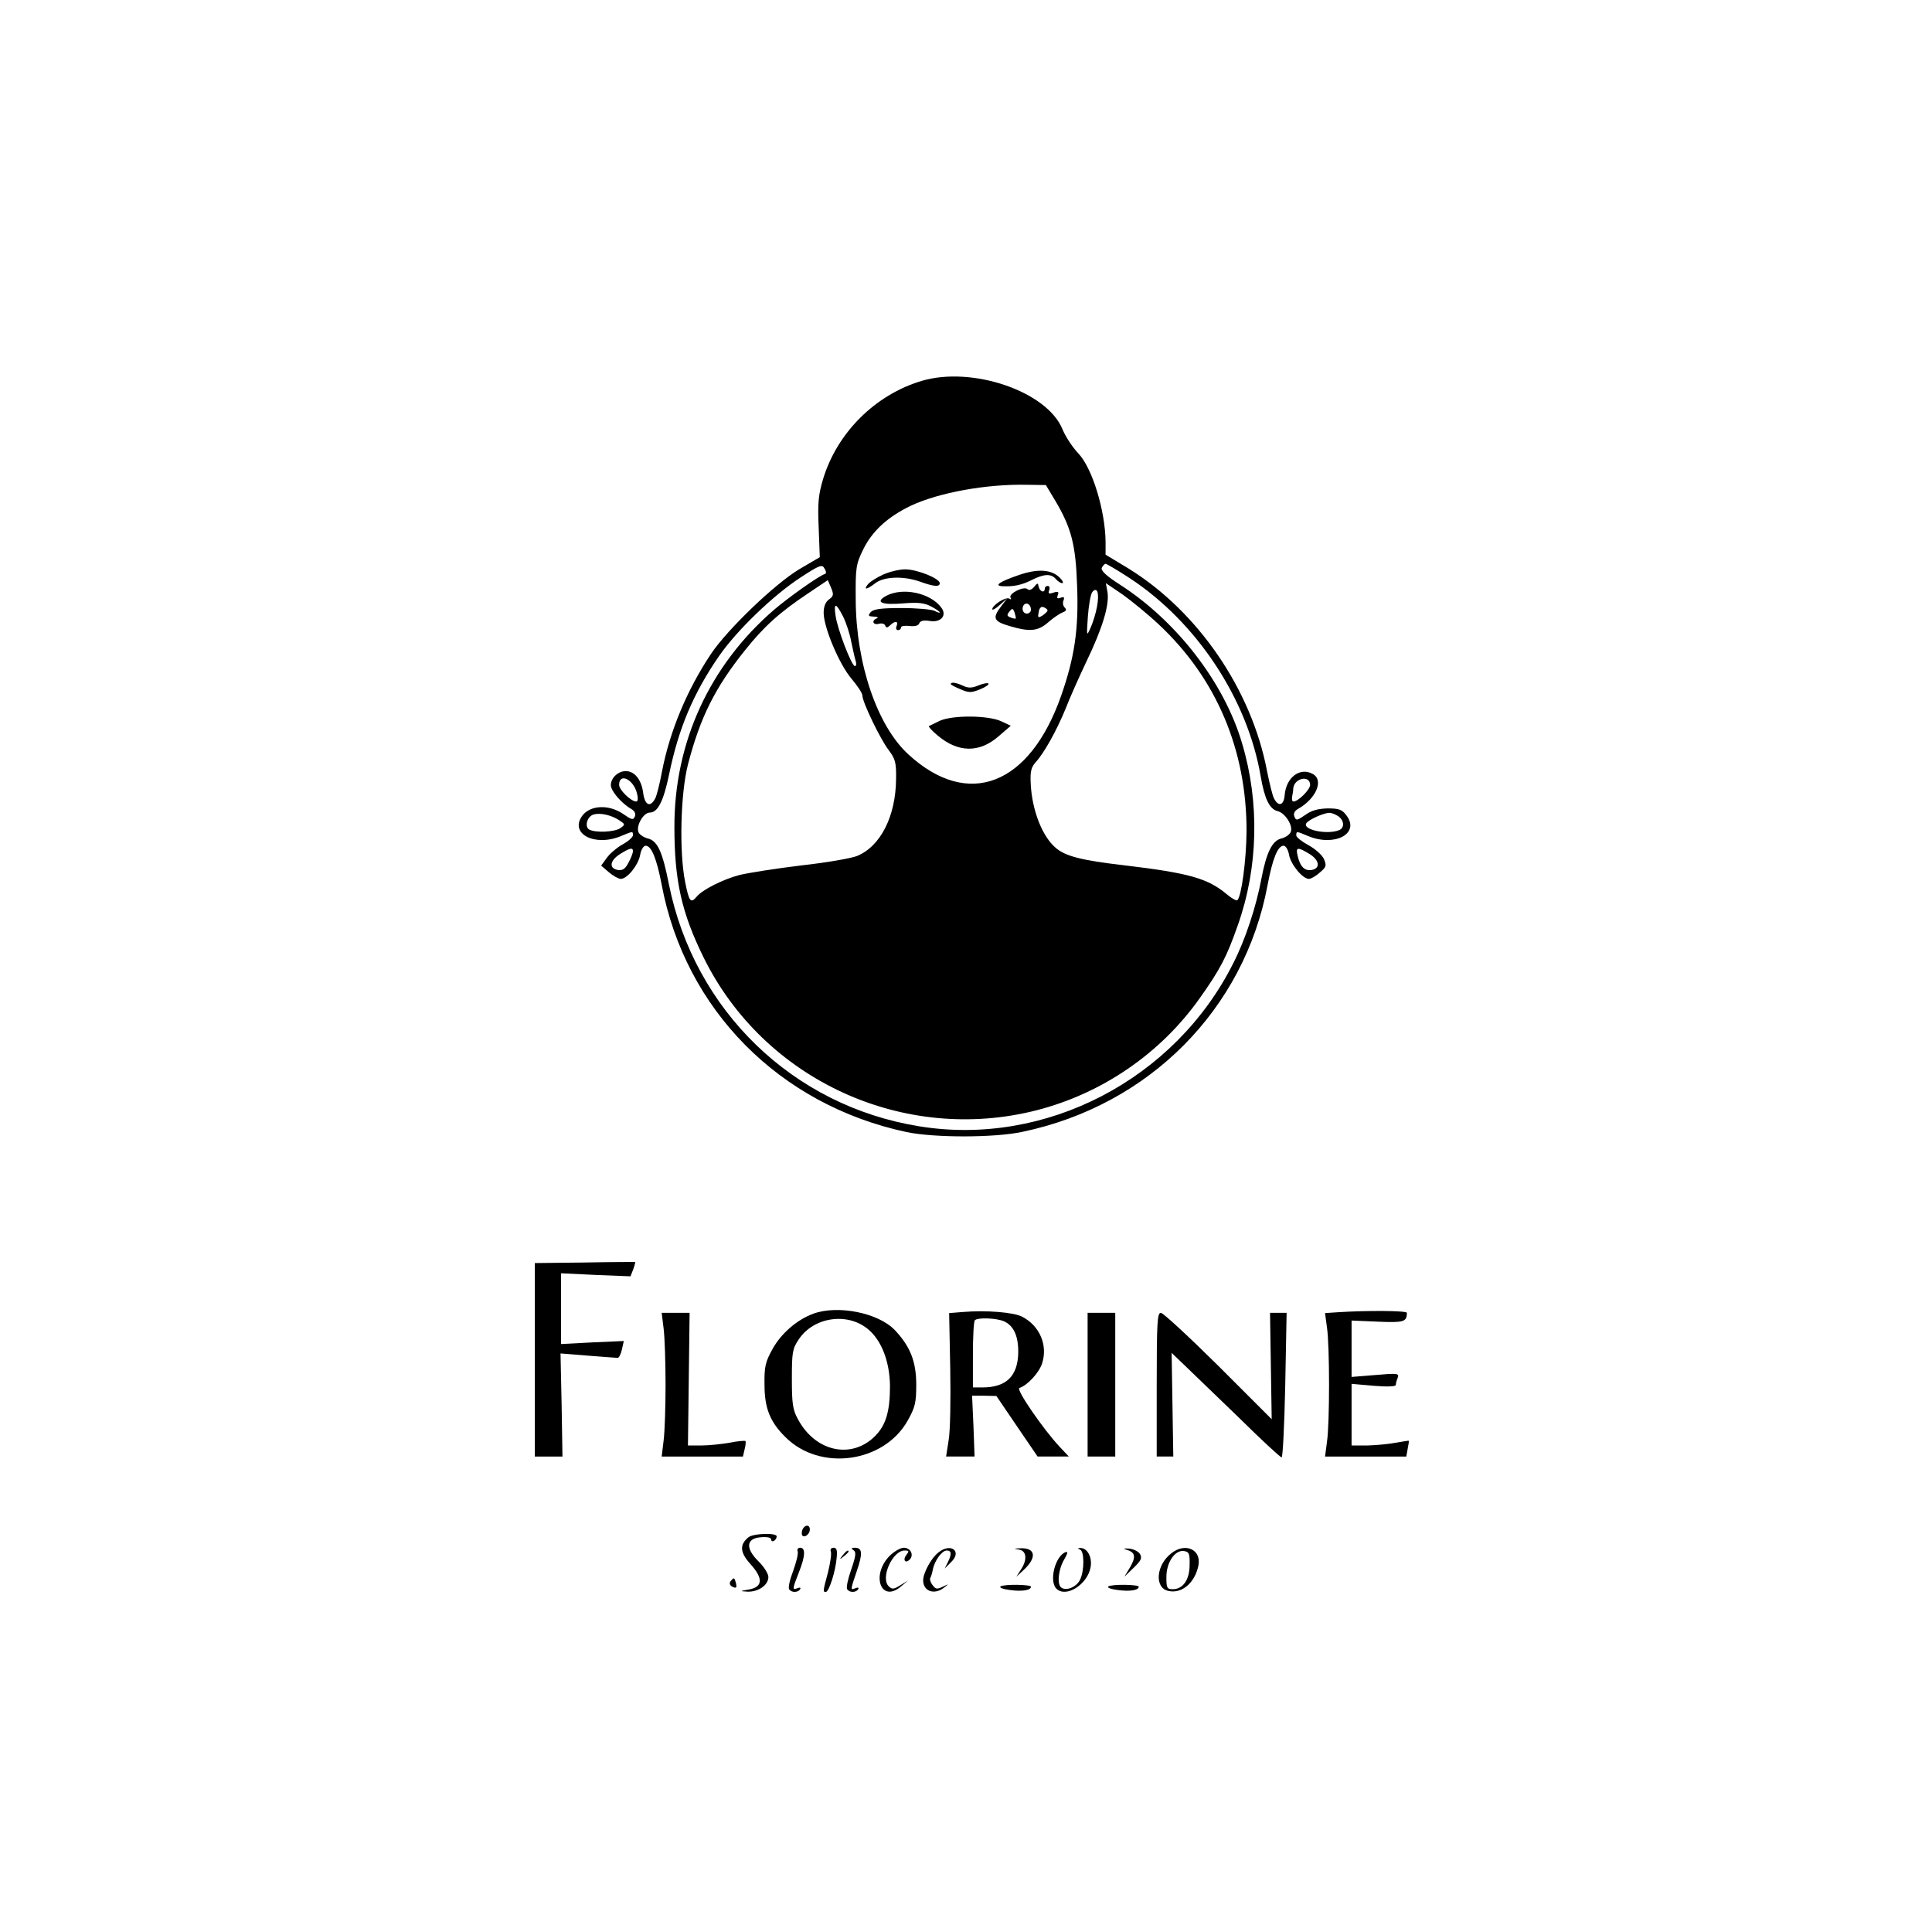 <?xml version="1.0" standalone="no"?>
<!DOCTYPE svg PUBLIC "-//W3C//DTD SVG 20010904//EN"
 "http://www.w3.org/TR/2001/REC-SVG-20010904/DTD/svg10.dtd">
<svg version="1.0" xmlns="http://www.w3.org/2000/svg"
 width="699pt" height="694pt" viewBox="0 0 699 694"
 preserveAspectRatio="xMidYMid meet">

<g transform="translate(0,694) scale(0.1,-0.1)"
fill="#000000" stroke="none">
<path d="M3335 5562 c-168 -50 -306 -187 -357 -355 -17 -57 -20 -87 -16 -176
l4 -107 -75 -44 c-88 -53 -258 -216 -318 -305 -87 -130 -150 -281 -178 -427
-8 -43 -19 -88 -25 -98 -18 -33 -37 -23 -43 21 -6 48 -31 79 -63 79 -28 0 -54
-25 -54 -51 0 -21 40 -67 74 -86 12 -7 17 -17 13 -27 -6 -14 -11 -13 -44 10
-51 34 -117 31 -146 -7 -48 -65 44 -114 140 -74 43 18 43 18 43 3 0 -7 -17
-22 -37 -33 -20 -11 -46 -33 -57 -48 l-21 -29 28 -24 c15 -13 35 -24 43 -24
23 0 63 49 70 86 3 19 12 34 20 34 21 0 40 -47 58 -141 85 -452 426 -797 886
-895 100 -21 320 -21 420 1 458 96 802 443 886 892 18 96 37 143 58 143 8 0
17 -15 20 -34 7 -35 49 -86 72 -86 7 0 25 10 39 23 24 20 25 25 15 49 -7 15
-32 37 -56 50 -24 13 -44 29 -44 35 0 16 0 16 43 -2 96 -40 188 9 139 74 -16
22 -27 26 -69 26 -34 -1 -58 -7 -81 -24 -29 -20 -33 -21 -39 -5 -4 11 1 20 13
27 66 37 95 105 53 127 -46 25 -96 -13 -101 -77 -3 -37 -22 -43 -38 -13 -6 10
-17 56 -26 101 -56 294 -250 577 -501 732 l-83 50 0 46 c-1 113 -48 268 -99
321 -20 21 -46 60 -57 87 -56 137 -326 229 -509 175z m482 -432 c59 -99 75
-160 80 -310 6 -156 -9 -258 -58 -398 -114 -324 -336 -410 -552 -212 -113 103
-190 328 -191 560 -1 118 1 128 27 182 33 67 89 118 172 158 102 48 274 79
419 76 l70 -1 33 -55z m-833 -267 c-22 -7 -129 -83 -182 -128 -234 -201 -363
-481 -362 -788 0 -193 26 -310 106 -472 219 -444 725 -675 1205 -552 237 61
447 205 588 403 76 107 99 151 140 268 73 207 79 442 15 656 -64 219 -236 442
-441 574 -50 32 -70 51 -67 61 4 8 10 15 14 15 4 0 43 -23 86 -51 243 -159
427 -437 475 -717 14 -82 32 -120 62 -127 28 -7 58 -56 46 -77 -5 -9 -20 -19
-34 -22 -32 -8 -53 -50 -71 -144 -19 -102 -58 -221 -102 -307 -211 -421 -680
-665 -1137 -590 -457 74 -813 419 -905 876 -23 117 -41 156 -75 165 -14 3 -29
13 -34 21 -12 22 16 73 40 73 29 0 50 42 70 139 34 165 87 292 181 428 63 91
195 219 295 284 69 45 78 48 86 32 7 -11 7 -18 1 -20z m15 -92 c-12 -9 -19
-25 -19 -48 0 -53 57 -188 101 -239 21 -25 39 -52 39 -60 0 -24 65 -159 96
-199 23 -31 27 -44 26 -103 -1 -135 -56 -244 -141 -279 -19 -8 -109 -24 -200
-34 -91 -11 -193 -27 -226 -35 -60 -16 -134 -53 -155 -79 -21 -25 -27 -17 -41
53 -22 109 -17 320 10 426 44 169 97 277 207 414 68 85 124 136 229 206 l70
47 12 -28 c10 -24 9 -30 -8 -42z m1193 -90 c209 -195 319 -455 318 -750 -1
-103 -18 -232 -33 -248 -4 -3 -20 6 -38 21 -69 58 -136 77 -370 105 -156 18
-214 33 -249 63 -50 42 -87 139 -91 235 -2 42 2 57 18 75 31 34 76 115 108
193 15 39 49 115 75 170 59 122 84 206 77 252 l-6 33 62 -42 c33 -24 92 -72
129 -107z m-223 64 c-4 -23 -15 -58 -23 -76 -15 -33 -15 -32 -10 41 3 41 10
80 16 88 18 21 26 -4 17 -53z m-919 -35 c11 -22 25 -64 30 -93 6 -28 13 -60
16 -69 3 -10 2 -18 -3 -18 -12 0 -64 136 -70 183 -7 48 1 47 27 -3z m-745
-642 c4 -16 3 -28 -3 -28 -19 0 -62 42 -62 60 0 46 53 20 65 -32z m2435 32 c0
-17 -43 -60 -60 -60 -5 0 -7 8 -5 18 2 9 4 22 4 29 3 38 61 50 61 13z m-2501
-127 c23 -15 24 -16 6 -29 -21 -15 -92 -18 -114 -5 -17 11 -6 48 17 54 24 7
63 -2 91 -20z m2604 13 c21 -16 22 -42 1 -50 -44 -17 -132 2 -118 25 8 13 63
38 84 38 8 0 23 -6 33 -13z m-2553 -126 c0 -6 -7 -25 -16 -41 -11 -22 -21 -29
-37 -27 -34 5 -32 33 5 57 37 23 48 26 48 11z m2448 -10 c37 -23 40 -53 6 -58
-24 -3 -40 12 -49 51 -8 32 -1 34 43 7z"/>
<path d="M3195 4861 c-22 -10 -46 -25 -54 -34 -19 -23 -5 -21 26 3 31 24 102
27 163 5 50 -18 70 -19 70 -5 0 17 -82 50 -125 50 -22 0 -58 -9 -80 -19z"/>
<path d="M3685 4859 c-67 -23 -90 -38 -59 -40 41 -2 70 4 106 22 45 23 71 24
88 4 7 -8 17 -15 23 -15 6 0 2 9 -9 20 -30 30 -80 33 -149 9z"/>
<path d="M3741 4816 c-9 -10 -18 -13 -23 -8 -13 13 -70 -16 -62 -30 4 -7 2 -8
-4 -4 -13 8 -61 -23 -62 -38 0 -5 12 1 27 15 l27 24 -22 -29 c-32 -42 -28 -54
30 -71 74 -22 103 -19 140 13 18 16 42 32 52 36 14 5 16 10 8 18 -6 6 -8 17
-4 26 4 11 1 14 -11 9 -12 -4 -14 -2 -10 10 5 12 1 14 -15 9 -17 -6 -21 -4
-16 8 3 9 1 16 -5 16 -6 0 -11 -4 -11 -10 0 -17 -18 -11 -22 7 -3 15 -4 15
-17 -1z m-11 -82 c0 -8 -7 -14 -15 -14 -15 0 -21 21 -9 33 10 9 24 -2 24 -19z
m60 -3 c0 -3 -8 -11 -18 -18 -17 -10 -18 -8 -14 12 2 15 9 22 18 18 8 -3 14
-8 14 -12z m-115 -29 c-1 -1 -10 0 -19 4 -13 5 -14 9 -4 21 10 13 13 13 19 -4
3 -10 5 -19 4 -21z"/>
<path d="M3206 4784 c-42 -23 -16 -34 64 -27 50 4 74 2 98 -11 18 -9 32 -19
32 -22 0 -2 -9 0 -19 6 -11 5 -64 10 -119 10 -76 0 -102 -4 -112 -15 -10 -13
-9 -15 11 -16 13 0 18 -3 12 -6 -21 -8 -15 -26 7 -20 10 3 21 0 23 -7 3 -8 8
-8 18 2 18 17 30 15 23 -3 -4 -8 -1 -15 5 -15 6 0 11 4 11 10 0 5 14 7 31 5
19 -2 32 1 35 10 4 9 16 12 39 8 39 -6 62 20 41 48 -39 54 -140 75 -200 43z"/>
<path d="M3440 4465 c0 -3 16 -11 35 -19 31 -13 39 -13 71 0 20 8 34 18 30 21
-3 3 -19 0 -36 -7 -24 -10 -37 -10 -56 -1 -26 12 -44 14 -44 6z"/>
<path d="M3400 4332 c-19 -9 -37 -18 -39 -19 -3 -2 11 -17 30 -33 75 -64 152
-65 222 -4 l44 38 -36 17 c-48 21 -174 22 -221 1z"/>
<path d="M2115 2372 l-180 -2 0 -350 0 -350 50 0 50 0 -3 186 -4 187 99 -8
c54 -4 102 -8 107 -8 5 -1 12 12 16 30 l7 31 -113 -5 -114 -6 0 128 0 128 126
-6 125 -5 10 25 c5 14 8 26 7 27 -2 0 -84 0 -183 -2z"/>
<path d="M2943 2187 c-60 -22 -117 -72 -148 -128 -26 -47 -30 -64 -29 -129 0
-85 20 -135 76 -190 125 -125 356 -93 442 60 27 48 31 65 31 130 0 84 -22 139
-78 198 -60 62 -205 91 -294 59z m196 -55 c50 -40 80 -118 81 -207 0 -92 -15
-142 -54 -181 -85 -85 -216 -57 -279 61 -19 34 -22 57 -22 146 0 96 2 109 25
143 53 80 174 99 249 38z"/>
<path d="M3484 2193 l-50 -4 4 -202 c2 -111 0 -228 -6 -259 l-9 -58 52 0 51 0
-4 110 -5 110 44 0 44 -1 74 -109 75 -110 57 0 56 0 -33 35 c-59 63 -159 208
-146 213 29 9 71 55 82 88 22 66 -8 137 -72 170 -31 16 -130 24 -214 17z m149
-34 c35 -16 52 -54 51 -114 -2 -85 -44 -125 -130 -125 l-34 0 0 118 c0 65 3
122 7 125 10 11 80 8 106 -4z"/>
<path d="M4839 2192 l-45 -3 7 -52 c10 -67 10 -347 0 -414 l-7 -53 147 0 147
0 5 28 c3 15 5 28 4 29 -1 1 -22 -3 -47 -7 -25 -5 -71 -9 -102 -10 l-58 0 0
111 0 112 80 -7 c48 -4 80 -3 80 3 0 5 3 17 7 26 6 16 -1 17 -80 10 l-87 -7 0
102 0 102 95 -4 c94 -4 105 -1 105 32 0 8 -145 9 -251 2z"/>
<path d="M2401 2133 c4 -32 7 -123 7 -203 0 -80 -3 -171 -7 -202 l-7 -58 147
0 147 0 6 26 c4 15 5 28 3 30 -2 2 -28 0 -57 -6 -29 -5 -75 -10 -102 -10 l-49
0 3 240 3 240 -51 0 -50 0 7 -57z"/>
<path d="M3935 1930 l0 -260 50 0 50 0 0 260 0 260 -50 0 -50 0 0 -260z"/>
<path d="M4185 1930 l0 -260 30 0 30 0 -3 187 -3 188 48 -46 c26 -25 114 -110
195 -188 80 -79 150 -144 155 -144 4 -1 10 116 13 261 l5 262 -30 0 -30 0 3
-192 3 -193 -193 193 c-106 105 -200 192 -208 192 -13 0 -15 -36 -15 -260z"/>
<path d="M2903 1405 c-3 -9 -3 -18 0 -21 9 -9 27 6 27 22 0 19 -19 18 -27 -1z"/>
<path d="M2708 1378 c-33 -27 -31 -55 7 -97 47 -52 45 -83 -5 -92 -34 -6 -35
-6 -5 -8 39 -1 75 24 75 53 0 12 -16 37 -35 56 -49 48 -46 84 8 88 22 2 37 -1
37 -8 0 -6 5 -8 10 -5 6 3 10 10 10 16 0 14 -84 11 -102 -3z"/>
<path d="M2886 1327 c3 -8 -5 -39 -16 -70 -12 -31 -19 -61 -15 -67 8 -13 32
-13 40 0 3 6 -1 7 -9 4 -20 -8 -20 -5 4 56 24 60 25 90 5 90 -8 0 -12 -6 -9
-13z"/>
<path d="M3006 1326 c3 -7 -2 -41 -10 -74 -19 -70 -19 -72 -8 -72 11 0 35 74
39 123 3 28 0 37 -11 37 -9 0 -13 -6 -10 -14z"/>
<path d="M3088 1331 c10 -6 9 -20 -8 -69 -12 -34 -19 -66 -15 -72 8 -13 32
-13 40 0 3 6 -1 7 -9 4 -20 -8 -20 -9 4 62 22 64 20 84 -7 84 -13 0 -15 -2 -5
-9z"/>
<path d="M3220 1312 c-71 -71 -32 -175 41 -111 l24 20 -28 -17 c-24 -15 -30
-15 -42 -3 -30 30 14 129 58 129 16 0 17 -2 7 -15 -15 -18 -5 -34 11 -18 17
17 3 43 -21 43 -12 0 -34 -13 -50 -28z"/>
<path d="M3394 1322 c-25 -20 -54 -73 -54 -100 0 -40 41 -54 76 -26 18 14 18
14 -5 3 -21 -10 -26 -9 -37 6 -8 10 -11 22 -8 26 3 5 7 19 9 30 6 32 33 69 50
69 18 0 19 -13 4 -43 l-11 -22 22 22 c43 40 0 73 -46 35z"/>
<path d="M3688 1333 c27 -5 29 -38 5 -73 l-16 -25 26 24 c50 46 44 82 -13 79
-23 -1 -24 -1 -2 -5z"/>
<path d="M3908 1333 c15 -6 16 -74 0 -108 -12 -26 -48 -42 -67 -30 -18 10 -12
67 9 102 13 23 15 30 5 27 -38 -15 -60 -105 -33 -132 35 -35 114 16 124 79 6
36 -13 70 -39 68 -9 0 -8 -2 1 -6z"/>
<path d="M4075 1333 c32 -9 36 -25 14 -63 l-21 -35 34 33 c27 26 31 35 22 50
-6 9 -24 18 -40 19 -19 1 -22 0 -9 -4z"/>
<path d="M4238 1320 c-55 -42 -62 -124 -12 -136 49 -12 97 28 110 92 11 58
-48 84 -98 44z m66 -42 c0 -54 -24 -88 -61 -88 -21 0 -23 5 -23 44 0 53 31 99
64 94 18 -3 21 -9 20 -50z"/>
<path d="M3049 1313 c-13 -16 -12 -17 4 -4 9 7 17 15 17 17 0 8 -8 3 -21 -13z"/>
<path d="M2647 1223 c-11 -10 -8 -20 7 -26 10 -4 12 0 9 14 -6 21 -7 22 -16
12z"/>
<path d="M3620 1200 c-6 -4 9 -10 34 -13 44 -6 76 -1 76 12 0 8 -96 10 -110 1z"/>
<path d="M4010 1200 c-6 -4 9 -10 34 -13 44 -6 76 -1 76 12 0 8 -96 10 -110 1z"/>
</g>
</svg>
